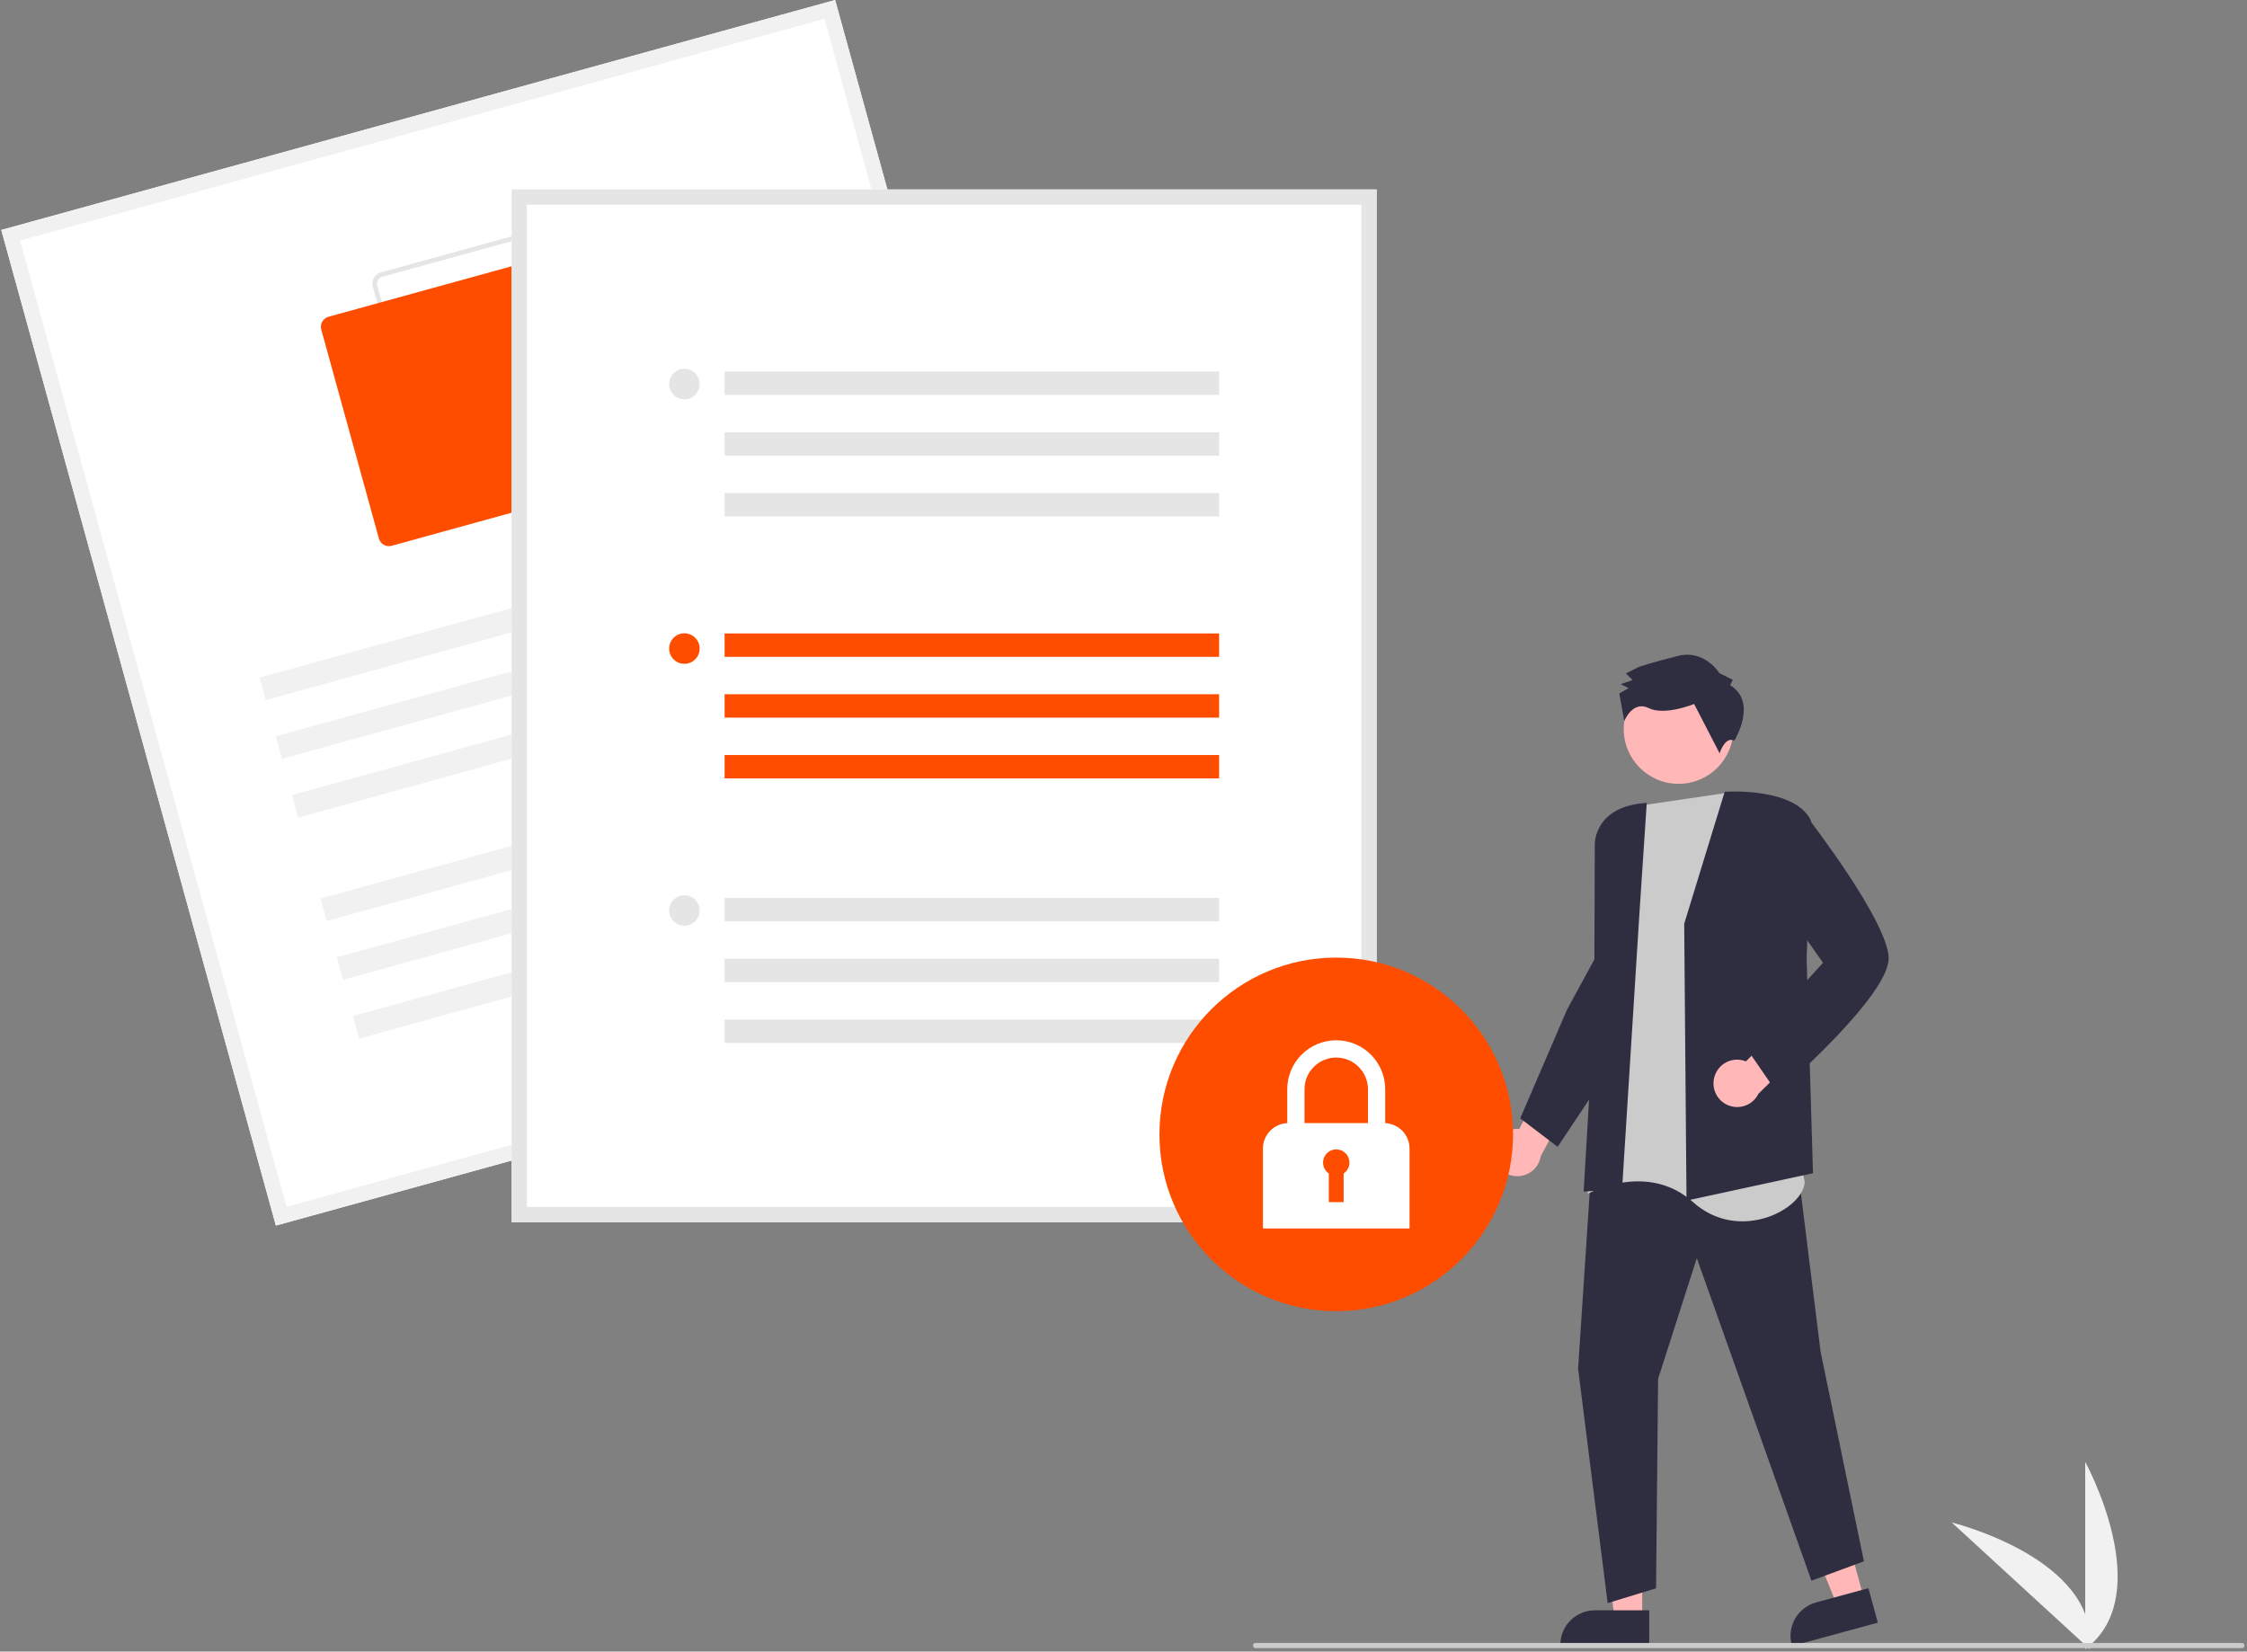 <svg width="868" height="638" viewBox="0 0 868 638" fill="none" xmlns="http://www.w3.org/2000/svg">
<rect x="0" y="0" width="868" height="638" fill="#808080" stroke="none"/>
<g clip-path="url(#clip0_39_338)">
<path d="M805.5 637.056V564.716C805.5 564.716 833.692 616.002 805.5 637.056Z" fill="#F1F1F1"/>
<path d="M807.242 637.044L753.952 588.122C753.952 588.122 810.797 602.038 807.242 637.044Z" fill="#F1F1F1"/>
<path d="M577.028 445.97C576.91 444.646 577.083 443.312 577.536 442.062C577.989 440.811 578.71 439.676 579.649 438.735C580.589 437.793 581.723 437.07 582.972 436.614C584.221 436.159 585.555 435.983 586.88 436.099L596.487 417.667L609.111 420.774L595.179 446.611C594.837 448.824 593.695 450.834 591.97 452.26C590.245 453.687 588.056 454.432 585.819 454.353C583.582 454.274 581.451 453.377 579.831 451.832C578.211 450.287 577.214 448.201 577.028 445.97Z" fill="#FFB7B7"/>
<path d="M634.371 625.527L623.718 625.526L618.65 584.437L634.373 584.438L634.371 625.527Z" fill="#FFB7B7"/>
<path d="M637.087 635.853L602.738 635.852V635.417C602.739 631.871 604.147 628.471 606.654 625.964C609.162 623.457 612.562 622.048 616.108 622.048L637.088 622.049L637.087 635.853Z" fill="#2F2E41"/>
<path d="M720.049 617.569L709.771 620.371L694.07 582.063L709.239 577.927L720.049 617.569Z" fill="#FFB7B7"/>
<path d="M725.386 626.816L692.247 635.853L692.133 635.434C691.2 632.013 691.665 628.361 693.424 625.283C695.183 622.204 698.093 619.951 701.514 619.018L721.755 613.498L725.386 626.816Z" fill="#2F2E41"/>
<path d="M614.923 448.033L609.609 528.727L621.024 619.261L639.721 613.554L640.509 532.663L655.466 486.018L699.75 610.602L720.021 603.123L703.292 522.232L693.845 446.262L614.923 448.033Z" fill="#2F2E41"/>
<path d="M666.584 306.334L635.099 310.977L623.756 322.195L620.234 362.502L622.421 398.204L613.303 461.163C613.303 461.163 636.233 448.434 654.003 464.368C671.774 480.303 696.639 467.184 697.15 456.584L666.584 306.334Z" fill="#CBCBCB"/>
<path d="M650.596 356.885L650.596 356.84L666.237 305.856L666.439 305.843C667.552 305.771 693.776 304.225 699.641 317.173L699.67 317.236L697.888 370.219L700.342 453.198L651.841 463.703L651.489 463.779L650.596 356.885Z" fill="#2F2E41"/>
<path d="M633.263 353.361L636.132 310.14C615.725 311.41 616.033 325.878 616.056 326.509L615.833 391.159L611.746 460.323L626.606 459.208L633.263 353.361Z" fill="#2F2E41"/>
<path d="M587.247 432.005L605.365 389.958L618.01 366.736L624.612 408.625L601.69 443.009L587.247 432.005Z" fill="#2F2E41"/>
<path d="M662.122 416.534C662.399 415.234 662.959 414.01 663.76 412.949C664.562 411.888 665.586 411.016 666.761 410.394C667.936 409.771 669.233 409.414 670.561 409.348C671.889 409.281 673.216 409.506 674.447 410.008L689.064 395.231L700.21 401.923L679.276 422.501C678.296 424.514 676.612 426.098 674.543 426.952C672.474 427.807 670.163 427.872 668.049 427.137C665.934 426.401 664.163 424.916 663.071 422.962C661.978 421.008 661.641 418.721 662.122 416.534Z" fill="#FFB7B7"/>
<path d="M674.413 404.614L704.214 371.921L684.488 343.772L686.518 330.01L698.145 315.648L698.372 315.942C699.611 317.545 728.734 355.381 729.57 369.704C730.408 384.08 688.549 420.446 686.766 421.986L686.518 422.201L674.413 404.614Z" fill="#2F2E41"/>
<path d="M648.417 302.793C660.115 302.793 669.598 293.31 669.598 281.612C669.598 269.914 660.115 260.431 648.417 260.431C636.719 260.431 627.235 269.914 627.235 281.612C627.235 293.31 636.719 302.793 648.417 302.793Z" fill="#FFB7B7"/>
<path d="M668.338 264.678L669.365 262.612L664.198 260.044C664.198 260.044 658.498 250.77 648.184 253.376C637.87 255.983 633.229 257.543 633.229 257.543L628.075 260.136L630.662 262.709L626.022 264.269L629.122 265.81L625.515 267.883L627.456 278.511C627.456 278.511 630.682 270.45 636.882 273.531C643.082 276.611 654.423 271.938 654.423 271.938L664.276 291.007C664.276 291.007 666.309 284.322 669.933 286.105C669.933 286.105 679.192 271.359 668.338 264.678Z" fill="#2F2E41"/>
<path d="M428.669 384.598L106.567 473.429L0.5 88.831L322.602 0L428.669 384.598Z" fill="white"/>
<path d="M428.669 384.598L106.567 473.429L0.5 88.831L322.602 0L428.669 384.598ZM110.682 466.18L421.42 380.482L318.487 7.249L7.75 92.947L110.682 466.18Z" fill="#F1F1F1"/>
<path d="M252.506 172.293L171.765 194.561C170.626 194.873 169.409 194.722 168.382 194.138C167.355 193.555 166.601 192.589 166.286 191.45L144.019 110.709C143.706 109.57 143.858 108.354 144.441 107.327C145.024 106.299 145.991 105.545 147.129 105.23L227.87 82.963C229.009 82.65 230.225 82.802 231.253 83.385C232.28 83.968 233.034 84.935 233.349 86.073L255.616 166.814C255.929 167.953 255.777 169.17 255.194 170.197C254.611 171.224 253.644 171.978 252.506 172.293ZM147.603 106.948C146.92 107.137 146.34 107.59 145.99 108.206C145.64 108.822 145.549 109.552 145.736 110.236L168.004 190.977C168.193 191.66 168.645 192.24 169.261 192.59C169.878 192.939 170.608 193.03 171.291 192.843L252.032 170.576C252.715 170.386 253.295 169.934 253.645 169.318C253.995 168.701 254.086 167.971 253.898 167.288L231.631 86.547C231.442 85.864 230.99 85.284 230.373 84.934C229.757 84.584 229.027 84.493 228.344 84.681L147.603 106.948Z" fill="#E5E5E5"/>
<path d="M232.038 188.567L151.297 210.835C150.272 211.116 149.177 210.979 148.252 210.455C147.328 209.93 146.649 209.06 146.366 208.035L124.098 127.294C123.817 126.269 123.954 125.174 124.478 124.25C125.003 123.325 125.873 122.647 126.898 122.363L207.639 100.096C208.664 99.814 209.759 99.951 210.683 100.476C211.608 101 212.286 101.87 212.57 102.895L234.837 183.636C235.119 184.661 234.982 185.756 234.457 186.68C233.932 187.605 233.062 188.283 232.038 188.567Z" fill="#FF4D00"/>
<path d="M325.573 199.59L100.256 261.729L102.657 270.436L327.974 208.297L325.573 199.59Z" fill="#F1F1F1"/>
<path d="M331.834 222.292L106.518 284.431L108.919 293.138L334.236 230.999L331.834 222.292Z" fill="#F1F1F1"/>
<path d="M338.095 244.994L112.778 307.133L115.18 315.84L340.496 253.701L338.095 244.994Z" fill="#F1F1F1"/>
<path d="M349.114 284.949L123.797 347.088L126.198 355.795L351.515 293.656L349.114 284.949Z" fill="#F1F1F1"/>
<path d="M355.374 307.651L130.058 369.79L132.459 378.497L357.776 316.358L355.374 307.651Z" fill="#F1F1F1"/>
<path d="M361.636 330.353L136.319 392.492L138.721 401.199L364.037 339.06L361.636 330.353Z" fill="#F1F1F1"/>
<path d="M531.777 472.144H197.649V73.189H531.777V472.144Z" fill="white"/>
<path d="M531.777 472.144H197.649V73.189H531.777V472.144ZM203.544 466.25H525.882V79.083H203.544V466.25Z" fill="#E5E5E5"/>
<path d="M470.942 244.695H279.908V253.727H470.942V244.695Z" fill="#FF4D00"/>
<path d="M470.942 268.178H279.908V277.21H470.942V268.178Z" fill="#FF4D00"/>
<path d="M470.942 291.662H279.908V300.694H470.942V291.662Z" fill="#FF4D00"/>
<path d="M264.377 256.428C267.632 256.428 270.271 253.789 270.271 250.534C270.271 247.278 267.632 244.639 264.377 244.639C261.121 244.639 258.482 247.278 258.482 250.534C258.482 253.789 261.121 256.428 264.377 256.428Z" fill="#FF4D00"/>
<path d="M470.942 143.505H279.908V152.537H470.942V143.505Z" fill="#E5E5E5"/>
<path d="M470.942 166.989H279.908V176.021H470.942V166.989Z" fill="#E5E5E5"/>
<path d="M470.942 190.472H279.908V199.504H470.942V190.472Z" fill="#E5E5E5"/>
<path d="M264.377 154.257C267.632 154.257 270.271 151.618 270.271 148.362C270.271 145.107 267.632 142.468 264.377 142.468C261.121 142.468 258.482 145.107 258.482 148.362C258.482 151.618 261.121 154.257 264.377 154.257Z" fill="#E5E5E5"/>
<path d="M470.942 346.867H279.908V355.899H470.942V346.867Z" fill="#E5E5E5"/>
<path d="M470.942 370.35H279.908V379.382H470.942V370.35Z" fill="#E5E5E5"/>
<path d="M470.942 393.833H279.908V402.866H470.942V393.833Z" fill="#E5E5E5"/>
<path d="M264.377 357.618C267.632 357.618 270.271 354.979 270.271 351.723C270.271 348.468 267.632 345.829 264.377 345.829C261.121 345.829 258.482 348.468 258.482 351.723C258.482 354.979 261.121 357.618 264.377 357.618Z" fill="#E5E5E5"/>
<path d="M516.177 506.498C553.895 506.498 584.471 475.922 584.471 438.205C584.471 400.488 553.895 369.912 516.177 369.912C478.46 369.912 447.884 400.488 447.884 438.205C447.884 475.922 478.46 506.498 516.177 506.498Z" fill="#FF4D00"/>
<path d="M535.098 433.848V420.781C535.1 418.295 534.612 415.833 533.662 413.536C532.712 411.239 531.319 409.151 529.561 407.393C527.804 405.634 525.718 404.24 523.421 403.288C521.125 402.336 518.663 401.846 516.177 401.846C513.691 401.846 511.23 402.336 508.933 403.288C506.637 404.24 504.55 405.634 502.793 407.393C501.036 409.151 499.642 411.239 498.692 413.536C497.742 415.833 497.254 418.295 497.256 420.781V433.848C494.727 433.962 492.339 435.047 490.589 436.876C488.839 438.706 487.862 441.14 487.86 443.672V474.551H544.494V443.672C544.493 441.14 543.515 438.706 541.765 436.876C540.015 435.047 537.628 433.962 535.098 433.848ZM516.177 408.522C519.427 408.526 522.543 409.819 524.841 412.117C527.139 414.415 528.432 417.531 528.436 420.781V433.826H503.919V420.781C503.922 417.531 505.215 414.415 507.513 412.117C509.811 409.819 512.927 408.526 516.177 408.522Z" fill="white"/>
<path d="M521.267 449.098C521.267 448.22 521.041 447.357 520.609 446.593C520.178 445.829 519.556 445.189 518.804 444.736C518.052 444.283 517.196 444.032 516.319 444.007C515.441 443.983 514.572 444.186 513.797 444.596C513.021 445.006 512.364 445.61 511.89 446.349C511.417 447.088 511.142 447.937 511.094 448.814C511.045 449.69 511.224 450.564 511.613 451.351C512.001 452.138 512.587 452.811 513.313 453.305V464.37H519.039V453.305C519.726 452.839 520.288 452.211 520.676 451.478C521.064 450.745 521.267 449.927 521.267 449.098Z" fill="#FF4D00"/>
<path d="M866.023 636.65H485.023C484.758 636.65 484.504 636.545 484.316 636.357C484.129 636.17 484.023 635.915 484.023 635.65C484.023 635.385 484.129 635.131 484.316 634.943C484.504 634.755 484.758 634.65 485.023 634.65H866.023C866.289 634.65 866.543 634.755 866.731 634.943C866.918 635.131 867.023 635.385 867.023 635.65C867.023 635.915 866.918 636.17 866.731 636.357C866.543 636.545 866.289 636.65 866.023 636.65Z" fill="#CBCBCB"/>
</g>
<defs>
<clipPath id="clip0_39_338">
<rect width="866.524" height="637.056" fill="white" transform="translate(0.5)"/>
</clipPath>
</defs>
</svg>
